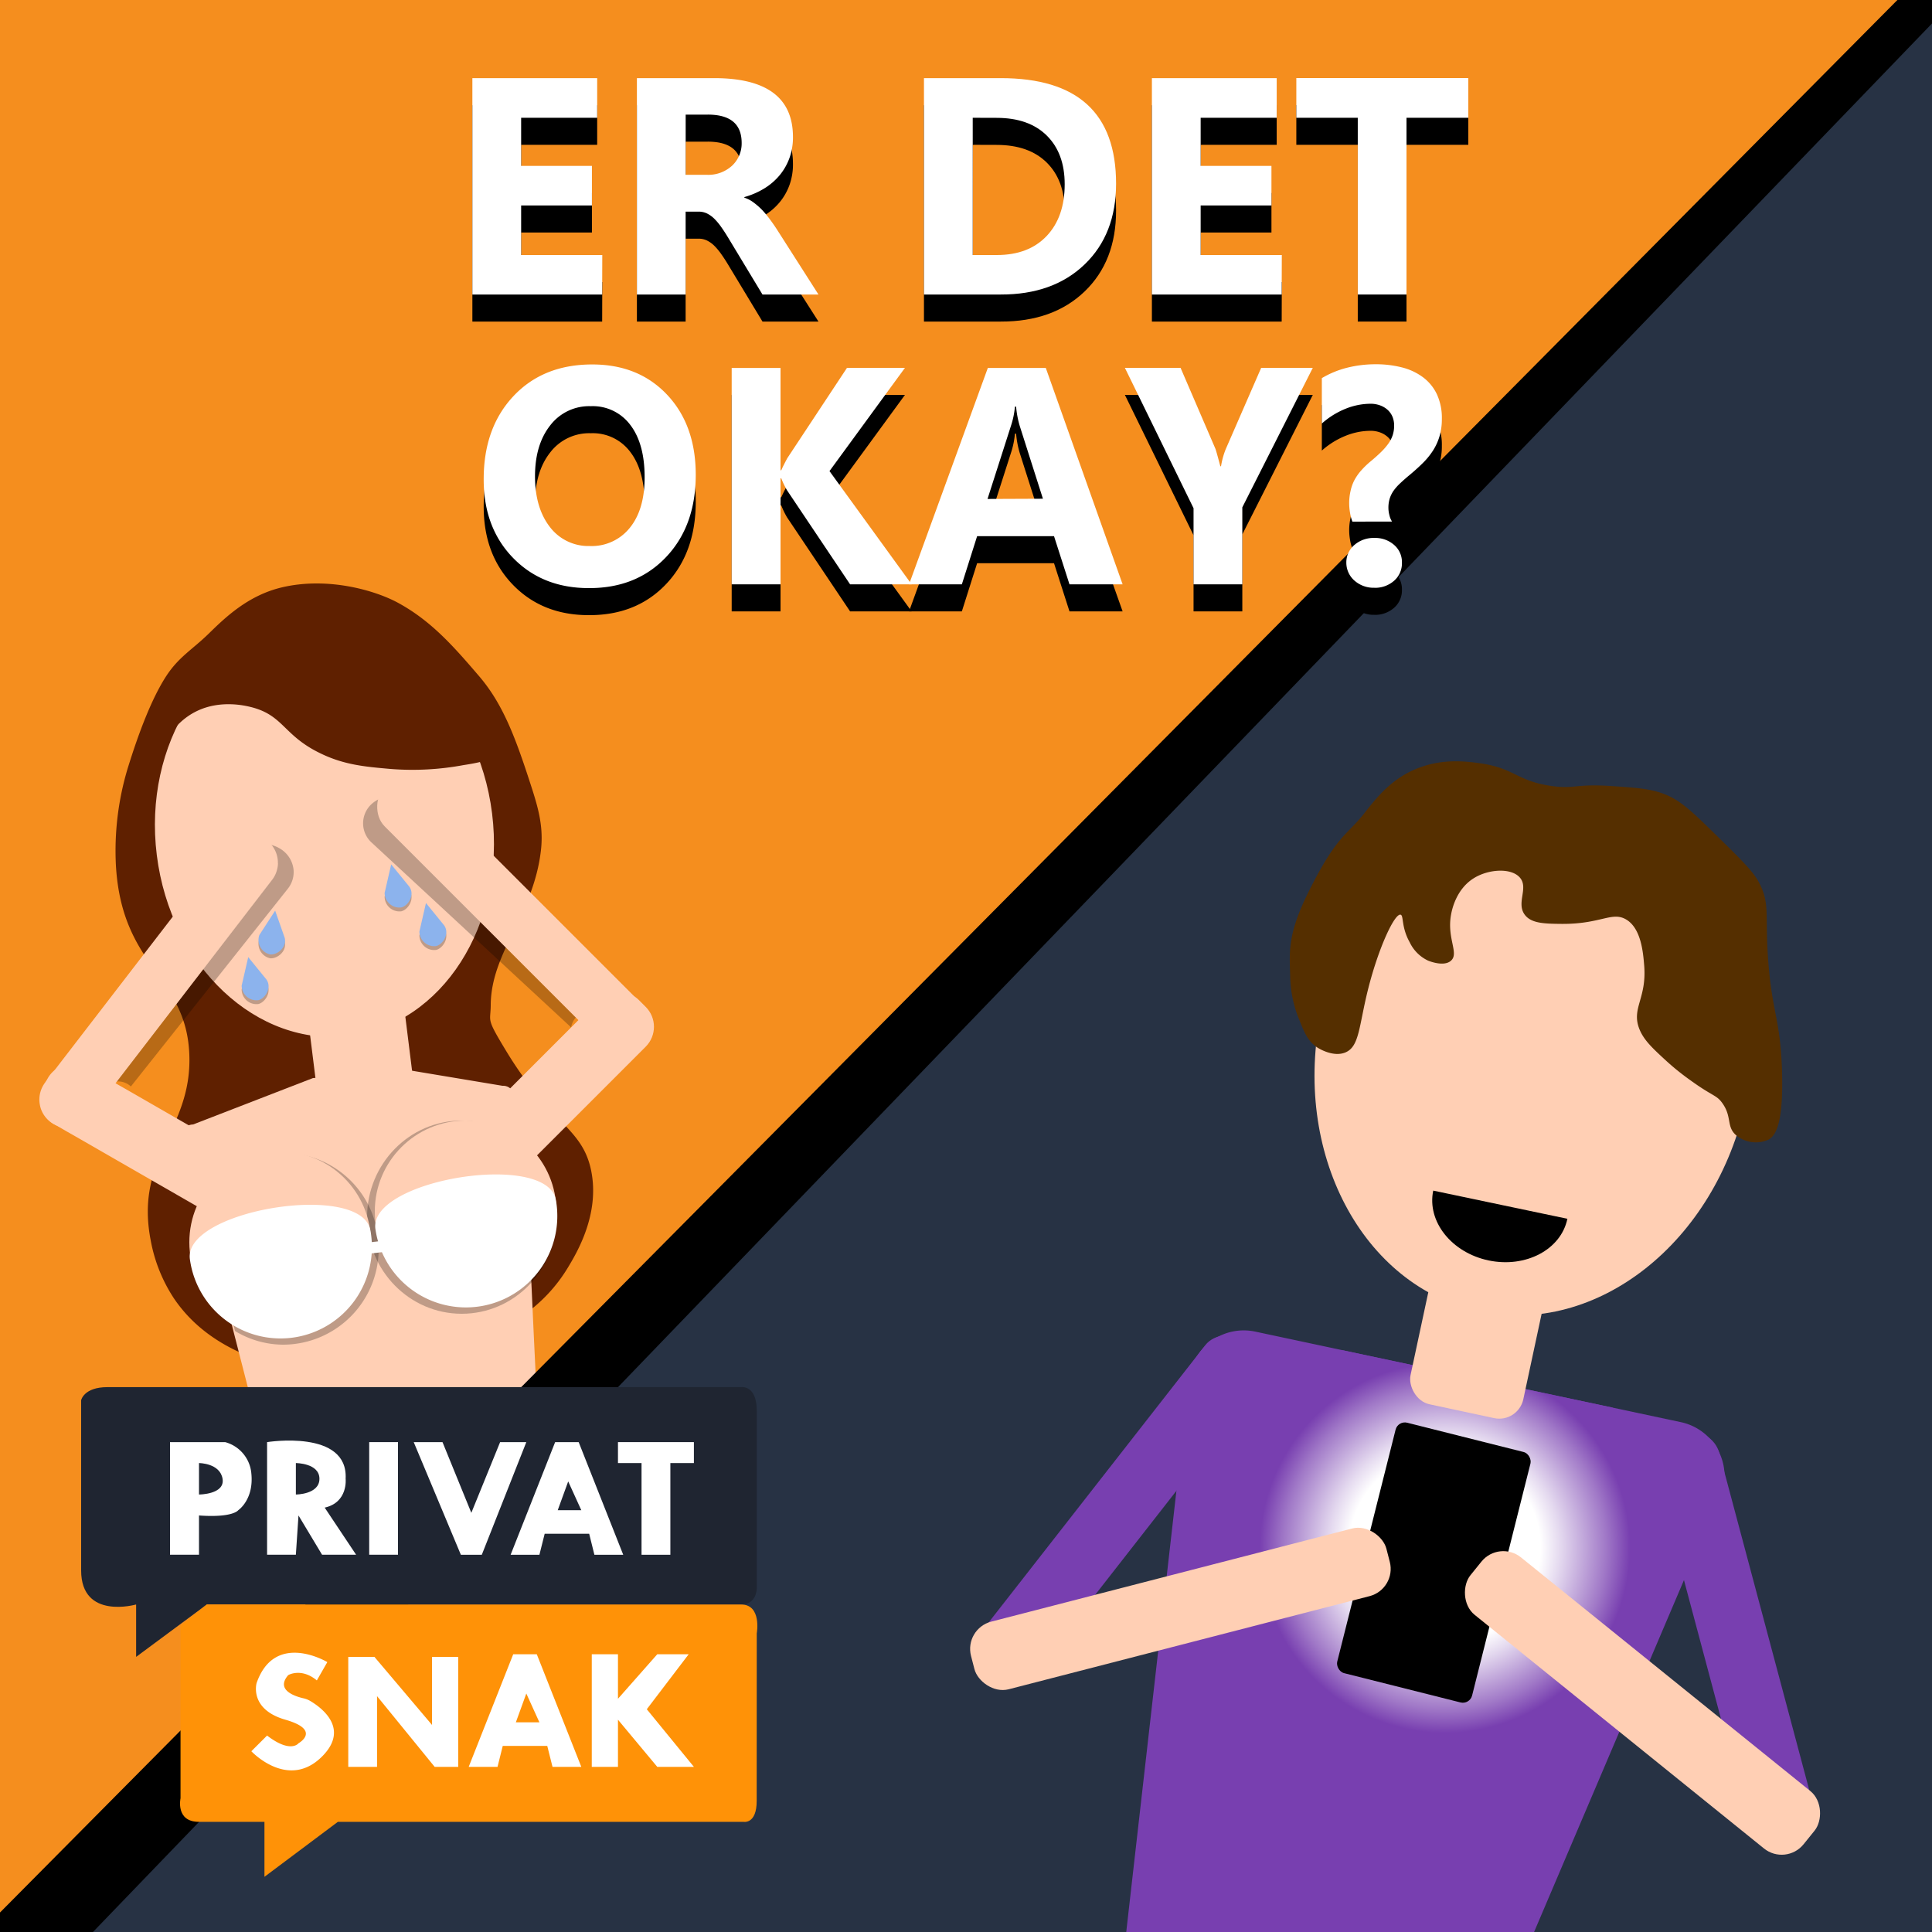 <svg xmlns="http://www.w3.org/2000/svg" xmlns:xlink="http://www.w3.org/1999/xlink" width="500" height="500" viewBox="0 0 500 500"><defs><style>.cls-1{fill:#f58e1e;}.cls-2{fill:#273244;}.cls-10,.cls-11,.cls-13,.cls-15,.cls-2,.cls-3,.cls-5,.cls-6,.cls-7,.cls-9{fill-rule:evenodd;}.cls-3{fill:#5f2000;}.cls-4,.cls-9{fill:#ffcfb4;}.cls-5,.cls-8{fill:#783fb0;}.cls-6{fill:url(#radial-gradient);}.cls-7{fill:#552f00;}.cls-10,.cls-12{opacity:0.25;}.cls-13,.cls-14{fill:#fff;}.cls-15{fill:#8cb3ed;}.cls-16{fill:#1f2531;}.cls-17{fill:#ff9207;}</style><radialGradient id="radial-gradient" cx="373.95" cy="400.58" r="51.53" gradientUnits="userSpaceOnUse"><stop offset="0.48" stop-color="#fff"/><stop offset="0.58" stop-color="#e4d9ef"/><stop offset="0.81" stop-color="#a078c7"/><stop offset="0.93" stop-color="#783fb0"/></radialGradient></defs><title>annonce</title><g id="bld_1" data-name="bld 1"><rect class="cls-1" x="-2" y="-3" width="505" height="505"/><polygon class="cls-2" points="505 -3 505 502 0 502 505 -3"/><path class="cls-3" d="M43,175c-3.71,5.73-7.06,14.46-10,24a73.92,73.92,0,0,0-3,25c1.55,26.65,18.26,28.43,19,49,.7,19.62-14.2,26.29-10,48a40.54,40.54,0,0,0,6,15c7.64,11.32,19.39,15.16,25,17,25.36,8.29,48.19-3.1,54-6,7.57-3.78,16.66-8.47,23-19,2.27-3.77,8.27-13.75,6-25s-10.49-12-22-31c-5.37-8.86-4-7.29-4-12,.14-13.72,11.12-23.32,13-40,.74-6.54-.93-11.65-3-18-3.77-11.57-7-20-13-27-6.6-7.71-12.41-14.33-21-19-5.91-3.21-18.15-6.78-30-4-8.82,2.07-14.76,7.86-19,12S46.25,170,43,175Z"/><ellipse class="cls-4" cx="396.94" cy="273.33" rx="67.56" ry="56.17" transform="translate(47.03 604.75) rotate(-78)"/><path class="cls-5" d="M446,385,395.74,503H291.13l16.76-147.39a14.31,14.31,0,0,1,16.92-11l22.67,4.83,69.82,14.84,17.7,3.77A14.28,14.28,0,0,1,446,385Z"/><path class="cls-6" d="M424.39,407.63c-6.77,30-34.84,49.18-62.7,42.88s-45-35.69-38.19-65.66a57.55,57.55,0,0,1,24-35.4l69.82,14.84A57.49,57.49,0,0,1,424.39,407.63Z"/><rect x="353.07" y="370.98" width="35.99" height="66.84" rx="2.47" transform="translate(109.88 -78.31) rotate(14.12)"/><rect class="cls-4" x="368.8" y="312.71" width="29.78" height="51.62" rx="6.35" transform="matrix(0.98, 0.21, -0.21, 0.98, 78.8, -72.4)"/><path class="cls-7" d="M338.68,230.76c-5.8,11.6-4.88,16.07-4.76,22.59a30.81,30.81,0,0,0,2.38,10.7c1.3,3.26,2.26,5.57,4.76,7.13.37.23,4.06,2.47,7.13,1.19,3.69-1.54,3.46-6.87,5.94-16.65,2.72-10.67,6.8-19.33,8.33-19,.87.18.13,3.15,2.37,7.14a9.94,9.94,0,0,0,4.76,4.75c.39.16,4.14,1.65,5.94,0,2.12-1.93-1.12-5.74,0-11.89.18-1,1.21-6.61,6-9.51,3.82-2.33,9.72-2.67,11.89,0s-1.06,6.48,1.18,9.51c1.67,2.26,5.06,2.34,9.51,2.38,10.13.09,13-3.25,16.65-1.19,3.94,2.25,4.47,8.49,4.75,11.89.73,8.7-3.45,11.14-1.19,16.64,1.18,2.84,3.4,4.89,7.14,8.32a64.69,64.69,0,0,0,5.94,4.76c5.94,4.31,6.77,3.79,8.32,5.94,2.59,3.6,1,6.06,3.57,8.33a8,8,0,0,0,8.32,1.18c1.7-.91,4-3.45,3.57-17.83-.42-13.48-2.58-15.08-3.57-28.53-.88-12,.55-14.64-2.38-20.21-1.49-2.85-4.56-5.86-10.7-11.89s-9.27-9.06-13.07-10.7-7.34-1.9-14.27-2.37c-9.5-.65-9.51.79-15.45,0-9.19-1.24-9.71-4.7-19-5.95-3.48-.46-9.18-1.16-15.46,1.19-6.92,2.59-10.85,7.5-14.27,11.89C348.43,216.34,346,216.08,338.68,230.76Z"/><rect class="cls-8" x="394.16" y="415.46" width="109.37" height="17.32" rx="7.28" transform="translate(742.89 -118.91) rotate(75.06)"/><rect class="cls-8" x="234.86" y="382.17" width="109.37" height="17.32" rx="7.28" transform="translate(775.79 403.29) rotate(128)"/><rect class="cls-4" x="369.67" y="431.17" width="110.82" height="19.1" rx="7.28" transform="translate(371.23 -169.22) rotate(38.92)"/><rect class="cls-4" x="249.98" y="407.33" width="111.02" height="18.08" rx="7.28" transform="translate(-94.35 89.55) rotate(-14.47)"/><ellipse class="cls-4" cx="83.95" cy="215.92" rx="43.72" ry="52.59" transform="translate(-26.03 12.02) rotate(-7.1)"/><path class="cls-9" d="M139.31,370l-32.07,33.27-29.16,10.1L76.45,407l-16-62.35-8.22-32L50,304c-1.14-6.44-5-12.71,0-13l31-12,25-2,24,4c5-.29,4.87,10.57,6,17l0,.87,1.55,33.76.56,12.2Z"/><rect class="cls-4" x="79.86" y="242.45" width="25.05" height="43.42" rx="6.35" transform="translate(-31.92 13.43) rotate(-7.1)"/><rect class="cls-4" x="87.66" y="283.6" width="92" height="17.18" rx="7.28" transform="translate(434.78 404.28) rotate(135)"/><path class="cls-9" d="M62,307.46l-1,1.79A7.59,7.59,0,0,1,50.65,312l-29-16.68-4.32-2.47L14.13,291a7.54,7.54,0,0,1-2.53-2.39.08.08,0,0,1,0,0,6.82,6.82,0,0,1-.62-1.16,7.47,7.47,0,0,1,.42-6.67l1-1.79a7.49,7.49,0,0,1,3.78-3.22,7.54,7.54,0,0,1,6.53.47L31.05,281l1.6.91L59.23,297.2A7.52,7.52,0,0,1,62,307.46Z"/><path class="cls-10" d="M155.58,262.32l3,1.75a16.21,16.21,0,0,1,2.26-2.5,5.28,5.28,0,0,1,2.58-1.26l-56.4-52.24a8.12,8.12,0,0,0-10.83,0,6.74,6.74,0,0,0,0,10l51.61,47.81A5.19,5.19,0,0,1,155.58,262.32Z"/><path class="cls-10" d="M75.83,224.23a7.18,7.18,0,0,0-3-4.38,8.27,8.27,0,0,0-11,1.55L19.16,275.22l-6.8,8.58A6.76,6.76,0,0,0,11,286.6a2.34,2.34,0,0,0-.09.46,6,6,0,0,0,.65,1.12l0,0a6.86,6.86,0,0,0,1.51,2,5.8,5.8,0,0,1,2.61-1c4.3-3.25,7.63-7.27,13.19-9a4.83,4.83,0,0,1,5,1L74.49,230a6.9,6.9,0,0,0,1.51-4.3A6.28,6.28,0,0,0,75.83,224.23Z"/><rect class="cls-4" x="86.09" y="228.81" width="92" height="14.57" rx="7.28" transform="translate(205.63 -24.25) rotate(45)"/><path class="cls-9" d="M71.94,223.41a6.37,6.37,0,0,1-.2,1.5,7.1,7.1,0,0,1-1.3,2.77l-40.72,52.9L23.21,289a7.3,7.3,0,0,1-7,2.73,7.25,7.25,0,0,1-5.41-4.22.08.08,0,0,1,0,0,6.65,6.65,0,0,1-.48-1.59,6.81,6.81,0,0,1-.13-1.5,7.27,7.27,0,0,1,1.5-4.27l3.83-5,43.4-56.38a7.28,7.28,0,0,1,13,4.62Z"/><path class="cls-11" d="M405.64,315.42c-1.67,8-10.8,12.79-20.39,10.78s-16-10.1-14.33-18.07Z"/><path class="cls-10" d="M98,323a24.79,24.79,0,0,1-24.57,25,24.13,24.13,0,0,1-12.61-3.54l-8.6-34.08A24.63,24.63,0,0,1,98,323Z"/><ellipse class="cls-12" cx="119.5" cy="315" rx="24.5" ry="25"/><circle class="cls-4" cx="72.5" cy="321.5" r="23.5"/><circle class="cls-4" cx="120.5" cy="313.5" r="23.5"/><path class="cls-13" d="M95.87,318.49A23.66,23.66,0,1,1,49.16,326C47.07,313.14,93.78,305.59,95.87,318.49Z"/><path class="cls-13" d="M143.88,310.63a23.66,23.66,0,1,1-46.71,7.55C95.08,305.28,141.79,297.73,143.88,310.63Z"/><polygon class="cls-13" points="86.64 322.59 109.67 319.85 110.14 322.71 87.1 325.45 86.64 322.59"/><polygon class="cls-11" points="503 -3 503 2.96 123.31 397 91.24 430.27 22.13 502 -2 502 -2 496.97 60.45 434.02 122.15 371.83 494.02 -3 503 -3"/><path d="M155.84,83.22H122.25v-56h32.3V37.48H134.87V49.94h18.32V60.17H134.87V73h21Z"/><path d="M211.82,83.22H197.33L188.62,68.8c-.65-1.09-1.28-2.07-1.88-2.92a16.36,16.36,0,0,0-1.81-2.21A7.45,7.45,0,0,0,183,62.26a4.93,4.93,0,0,0-2.17-.49h-3.39V83.22H164.83v-56h20q20.38,0,20.39,15.24a15.79,15.79,0,0,1-.9,5.41,15,15,0,0,1-2.54,4.47,16.1,16.1,0,0,1-4,3.44A20.37,20.37,0,0,1,192.64,58v.16a8,8,0,0,1,2.42,1.27,17.89,17.89,0,0,1,2.27,2A29.12,29.12,0,0,1,199.42,64c.66.9,1.27,1.78,1.81,2.64ZM177.45,36.66V52.24h5.46a9.09,9.09,0,0,0,6.53-2.34,7.86,7.86,0,0,0,2.5-5.9q0-7.35-8.79-7.34Z"/><path d="M239.12,83.22v-56H259q29.83,0,29.84,27.31,0,13.08-8.14,20.9T259,83.22Zm12.62-45.74V73H258q8.2,0,12.87-4.92t4.67-13.4q0-8-4.63-12.59t-13-4.59Z"/><path d="M331.7,83.22H298.11v-56h32.3V37.48H310.73V49.94h18.32V60.17H310.73V73h21Z"/><path d="M380,37.48h-16V83.22H351.39V37.48h-15.9V27.2H380Z"/><path d="M152.37,159.2q-12,0-19.61-7.84T125.18,131q0-13.27,7.7-21.48t20.39-8.2q12,0,19.39,7.85t7.4,20.7q0,13.2-7.67,21.29T152.37,159.2Zm.54-47.08a12.7,12.7,0,0,0-10.54,5q-3.92,5-3.91,13.18t3.91,13.16a12.5,12.5,0,0,0,10.23,4.85A12.63,12.63,0,0,0,163,143.59q3.83-4.71,3.83-13.07,0-8.7-3.71-13.55A12.1,12.1,0,0,0,152.91,112.12Z"/><path d="M235.92,158.22H220l-16.32-24.34a22.32,22.32,0,0,1-1.49-3.08H202v27.42H189.36v-56H202v26.49h.19c.31-.73.83-1.77,1.56-3.13L219.2,102.2h15l-19.53,26.72Z"/><path d="M290.53,158.22H276.78l-4-12.46H252.88l-3.95,12.46H235.26l20.39-56h15Zm-20.62-22.15-6-18.83a24.39,24.39,0,0,1-.94-5h-.31a21.53,21.53,0,0,1-1,4.89l-6.09,19Z"/><path d="M339.75,102.2l-18.24,36.1v19.92H308.89V138.53L291.12,102.2h14.41l9,20.9c.16.39.59,1.92,1.29,4.57H316a20.44,20.44,0,0,1,1.21-4.41l9.18-21.06Z"/><path d="M350,142a11.07,11.07,0,0,1-.61-2.29,14.67,14.67,0,0,1-.22-2.4,13.91,13.91,0,0,1,.36-3.28,11.15,11.15,0,0,1,1-2.79,13,13,0,0,1,1.76-2.5,21.51,21.51,0,0,1,2.46-2.37c1-.83,1.86-1.6,2.6-2.32a16.54,16.54,0,0,0,1.89-2.15,8.38,8.38,0,0,0,1.17-2.23,7.91,7.91,0,0,0,.39-2.56,5.91,5.91,0,0,0-.42-2.24,5.06,5.06,0,0,0-1.24-1.78,5.89,5.89,0,0,0-1.95-1.17,7.2,7.2,0,0,0-2.56-.43,17.45,17.45,0,0,0-6.33,1.27,21,21,0,0,0-6.21,3.85V104.86a24.44,24.44,0,0,1,6.57-2.7,30.23,30.23,0,0,1,7.34-.89,27,27,0,0,1,6.76.8,15.44,15.44,0,0,1,5.45,2.52,11.78,11.78,0,0,1,3.63,4.39,14.54,14.54,0,0,1,1.31,6.43,15.59,15.59,0,0,1-.55,4.31,14.54,14.54,0,0,1-1.6,3.66,18.77,18.77,0,0,1-2.62,3.3q-1.56,1.57-3.59,3.26c-.91.75-1.71,1.46-2.4,2.11a12.92,12.92,0,0,0-1.72,1.93,7.66,7.66,0,0,0-1,2,8,8,0,0,0-.35,2.44,7.58,7.58,0,0,0,.26,1.92,5.26,5.26,0,0,0,.68,1.64Zm5.7,17.11a7.45,7.45,0,0,1-5.2-1.88,6.13,6.13,0,0,1-2.07-4.61,5.87,5.87,0,0,1,2.07-4.57,7.56,7.56,0,0,1,5.2-1.83,7.37,7.37,0,0,1,5.12,1.83,5.85,5.85,0,0,1,2,4.57,6,6,0,0,1-2,4.65A7.4,7.4,0,0,1,355.65,159.12Z"/><path class="cls-14" d="M155.84,76.22H122.25v-56h32.3V30.48H134.87V42.94h18.32V53.17H134.87V66h21Z"/><path class="cls-14" d="M211.82,76.22H197.33L188.62,61.8c-.65-1.09-1.28-2.07-1.88-2.92a16.36,16.36,0,0,0-1.81-2.21A7.45,7.45,0,0,0,183,55.26a4.93,4.93,0,0,0-2.17-.49h-3.39V76.22H164.83v-56h20q20.38,0,20.39,15.24a15.79,15.79,0,0,1-.9,5.41,15,15,0,0,1-2.54,4.47,16.1,16.1,0,0,1-4,3.44A20.37,20.37,0,0,1,192.64,51v.16a8,8,0,0,1,2.42,1.27,17.89,17.89,0,0,1,2.27,2A29.12,29.12,0,0,1,199.42,57c.66.9,1.27,1.78,1.81,2.64ZM177.45,29.66V45.24h5.46a9.09,9.09,0,0,0,6.53-2.34,7.86,7.86,0,0,0,2.5-5.9q0-7.35-8.79-7.34Z"/><path class="cls-14" d="M239.12,76.22v-56H259q29.83,0,29.84,27.31,0,13.08-8.14,20.9T259,76.22Zm12.62-45.74V66H258q8.2,0,12.87-4.92t4.67-13.4q0-8-4.63-12.59t-13-4.59Z"/><path class="cls-14" d="M331.7,76.22H298.11v-56h32.3V30.48H310.73V42.94h18.32V53.17H310.73V66h21Z"/><path class="cls-14" d="M380,30.48h-16V76.22H351.39V30.48h-15.9V20.2H380Z"/><path class="cls-14" d="M152.37,152.2q-12,0-19.61-7.84T125.18,124q0-13.28,7.7-21.48t20.39-8.2q12,0,19.39,7.85t7.4,20.7q0,13.2-7.67,21.29T152.37,152.2Zm.54-47.08a12.7,12.7,0,0,0-10.54,5q-3.92,5-3.91,13.18t3.91,13.16a12.5,12.5,0,0,0,10.23,4.85A12.63,12.63,0,0,0,163,136.59q3.83-4.71,3.83-13.07,0-8.7-3.71-13.55A12.1,12.1,0,0,0,152.91,105.12Z"/><path class="cls-14" d="M235.92,151.22H220l-16.32-24.34a22.32,22.32,0,0,1-1.49-3.08H202v27.42H189.36v-56H202v26.49h.19c.31-.73.83-1.77,1.56-3.13L219.2,95.2h15l-19.53,26.72Z"/><path class="cls-14" d="M290.53,151.22H276.78l-4-12.46H252.88l-3.95,12.46H235.26l20.39-56h15Zm-20.62-22.15-6-18.83a24.39,24.39,0,0,1-.94-5h-.31a21.53,21.53,0,0,1-1,4.89l-6.09,19Z"/><path class="cls-14" d="M339.75,95.2l-18.24,36.1v19.92H308.89V131.53L291.12,95.2h14.41l9,20.9c.16.39.59,1.92,1.29,4.57H316a20.44,20.44,0,0,1,1.21-4.41l9.18-21.06Z"/><path class="cls-14" d="M350,135a11.07,11.07,0,0,1-.61-2.29,14.67,14.67,0,0,1-.22-2.4,13.91,13.91,0,0,1,.36-3.28,11.15,11.15,0,0,1,1-2.79,13,13,0,0,1,1.76-2.5,21.51,21.51,0,0,1,2.46-2.37c1-.83,1.86-1.6,2.6-2.32a16.54,16.54,0,0,0,1.89-2.15,8.38,8.38,0,0,0,1.17-2.23,7.91,7.91,0,0,0,.39-2.56,5.91,5.91,0,0,0-.42-2.24,5.06,5.06,0,0,0-1.24-1.78,5.89,5.89,0,0,0-1.95-1.17,7.2,7.2,0,0,0-2.56-.43,17.45,17.45,0,0,0-6.33,1.27,21,21,0,0,0-6.21,3.85V97.86a24.44,24.44,0,0,1,6.57-2.7,30.23,30.23,0,0,1,7.34-.89,27,27,0,0,1,6.76.8,15.44,15.44,0,0,1,5.45,2.52,11.78,11.78,0,0,1,3.63,4.39,14.54,14.54,0,0,1,1.31,6.43,15.59,15.59,0,0,1-.55,4.31,14.54,14.54,0,0,1-1.6,3.66,18.77,18.77,0,0,1-2.62,3.3q-1.56,1.57-3.59,3.26c-.91.75-1.71,1.46-2.4,2.11a12.92,12.92,0,0,0-1.72,1.93,7.66,7.66,0,0,0-1,2,8,8,0,0,0-.35,2.44,7.58,7.58,0,0,0,.26,1.92,5.26,5.26,0,0,0,.68,1.64Zm5.7,17.11a7.45,7.45,0,0,1-5.2-1.88,6.13,6.13,0,0,1-2.07-4.61,5.87,5.87,0,0,1,2.07-4.57,7.56,7.56,0,0,1,5.2-1.83,7.37,7.37,0,0,1,5.12,1.83,5.85,5.85,0,0,1,2,4.57,6,6,0,0,1-2,4.65A7.4,7.4,0,0,1,355.65,152.12Z"/><path class="cls-3" d="M41,194c.79.39,3-6.66,10-10,6.07-2.91,12.42-1.4,14-1,8.46,2.14,8.31,7.36,18,12,6.18,3,11.7,3.44,18,4a72.23,72.23,0,0,0,19-1c6.09-.93,6.72-1.62,7-2,3.66-4.95-6-20.45-18-29-3.58-2.54-13.17-9.19-27-9a43.55,43.55,0,0,0-33,16C41.81,183,40.06,193.54,41,194Z"/><path class="cls-10" d="M108.54,242.09a3.83,3.83,0,0,0,4.34,3.75c1.77-.44,3.56-3.21,2.07-5.35l-4.71-5.79Z"/><path class="cls-10" d="M67.11,243a3.83,3.83,0,0,0,2.8,5c1.82.18,4.43-1.81,3.76-4.33l-2.46-7Z"/><path class="cls-10" d="M62.54,256.09a3.83,3.83,0,0,0,4.34,3.75c1.77-.44,3.56-3.21,2.07-5.35l-4.71-5.79Z"/><path class="cls-10" d="M99.54,232.09a3.83,3.83,0,0,0,4.34,3.75c1.77-.44,3.56-3.21,2.07-5.35l-4.71-5.79Z"/><path class="cls-15" d="M99.54,231.09a3.83,3.83,0,0,0,4.34,3.75c1.77-.44,3.56-3.21,2.07-5.35l-4.71-5.79Z"/><path class="cls-15" d="M108.54,241.09a3.83,3.83,0,0,0,4.34,3.75c1.77-.44,3.56-3.21,2.07-5.35l-4.71-5.79Z"/><path class="cls-15" d="M67.11,242a3.83,3.83,0,0,0,2.8,5c1.82.18,4.43-1.81,3.76-4.33l-2.46-7Z"/><path class="cls-15" d="M62.54,255.09a3.83,3.83,0,0,0,4.34,3.75c1.77-.44,3.56-3.21,2.07-5.35l-4.71-5.79Z"/></g><g id="bld_3" data-name="bld 3"><path class="cls-16" d="M35.23,428.8V415.24S21,419.31,21,406.43V362.38s.68-3.39,6.78-3.39h164s4.07-.68,4.07,6.1v46.08s0,4.07-4.07,4.07H53.53Z"/><path class="cls-17" d="M195.85,422.7s1.35-7.46-4.07-7.46H53.53l-6.81,5.52,0,44.63s-1.35,6.1,4.75,6.1H68.44v14.23l19-14.23h105s3.39.68,3.39-5.42Z"/><path class="cls-14" d="M44,402.36V373.22H58.27a9.2,9.2,0,0,1,6.78,8.14c.68,6.77-3.39,9.48-3.39,9.48s-1.35,2-10.16,1.36v10.16Z"/><path class="cls-16" d="M51.5,378.64v8.14s6.77,0,6.1-4.07S51.5,378.64,51.5,378.64Z"/><path class="cls-14" d="M69.12,402.36V373.22s21-3.39,20.33,9.49c0,0,.68,6.1-5.42,7.46l8.13,12.19H83.35l-6.1-10.16-.68,10.16Z"/><path class="cls-16" d="M76.57,378.64v8.14s6.1,0,6.1-4.07S76.57,378.64,76.57,378.64Z"/><rect class="cls-14" x="95.55" y="373.22" width="7.45" height="29.14"/><polygon class="cls-14" points="107.07 373.22 114.52 373.22 121.98 391.52 129.43 373.22 136.21 373.22 124.69 402.37 119.27 402.37 107.07 373.22"/><polygon class="cls-14" points="132.15 402.37 143.67 373.22 149.76 373.22 161.29 402.37 153.83 402.37 152.48 396.94 140.96 396.94 139.6 402.37 132.15 402.37"/><polygon class="cls-16" points="150.44 390.84 147.05 383.39 144.34 390.84 150.44 390.84"/><polygon class="cls-14" points="166.03 378.64 166.03 402.37 173.49 402.37 173.49 378.64 179.58 378.64 179.58 373.22 159.93 373.22 159.93 378.64 166.03 378.64"/><path class="cls-14" d="M82,434.89l2.71-4.74S71.15,422,66.41,435.57c0,0-2,6.78,7.45,9.49s3.39,6.1,3.39,6.1-2,2.71-8.13-2l-4.07,4.06s9.49,10.17,18.3,1.36c7.35-7.35-.4-12.82-3.16-14.43a6,6,0,0,0-1.61-.62c-2-.45-7.39-2.06-4-6C74.54,433.54,77.93,431.51,82,434.89Z"/><polygon class="cls-14" points="90.13 428.8 96.9 428.8 111.81 446.42 111.81 428.8 118.59 428.8 118.59 457.26 112.49 457.26 97.58 438.96 97.58 457.26 90.13 457.26 90.13 428.8"/><polygon class="cls-14" points="121.3 457.26 132.82 428.12 138.92 428.12 150.44 457.26 142.99 457.26 141.63 451.84 130.11 451.84 128.76 457.26 121.3 457.26"/><polygon class="cls-17" points="139.6 445.74 136.21 438.28 133.5 445.74 139.6 445.74"/><polygon class="cls-14" points="153.15 428.12 159.93 428.12 159.93 439.64 170.1 428.12 178.23 428.12 167.39 442.35 179.58 457.26 170.1 457.26 159.93 445.06 159.93 457.26 153.15 457.26 153.15 428.12"/></g></svg>
